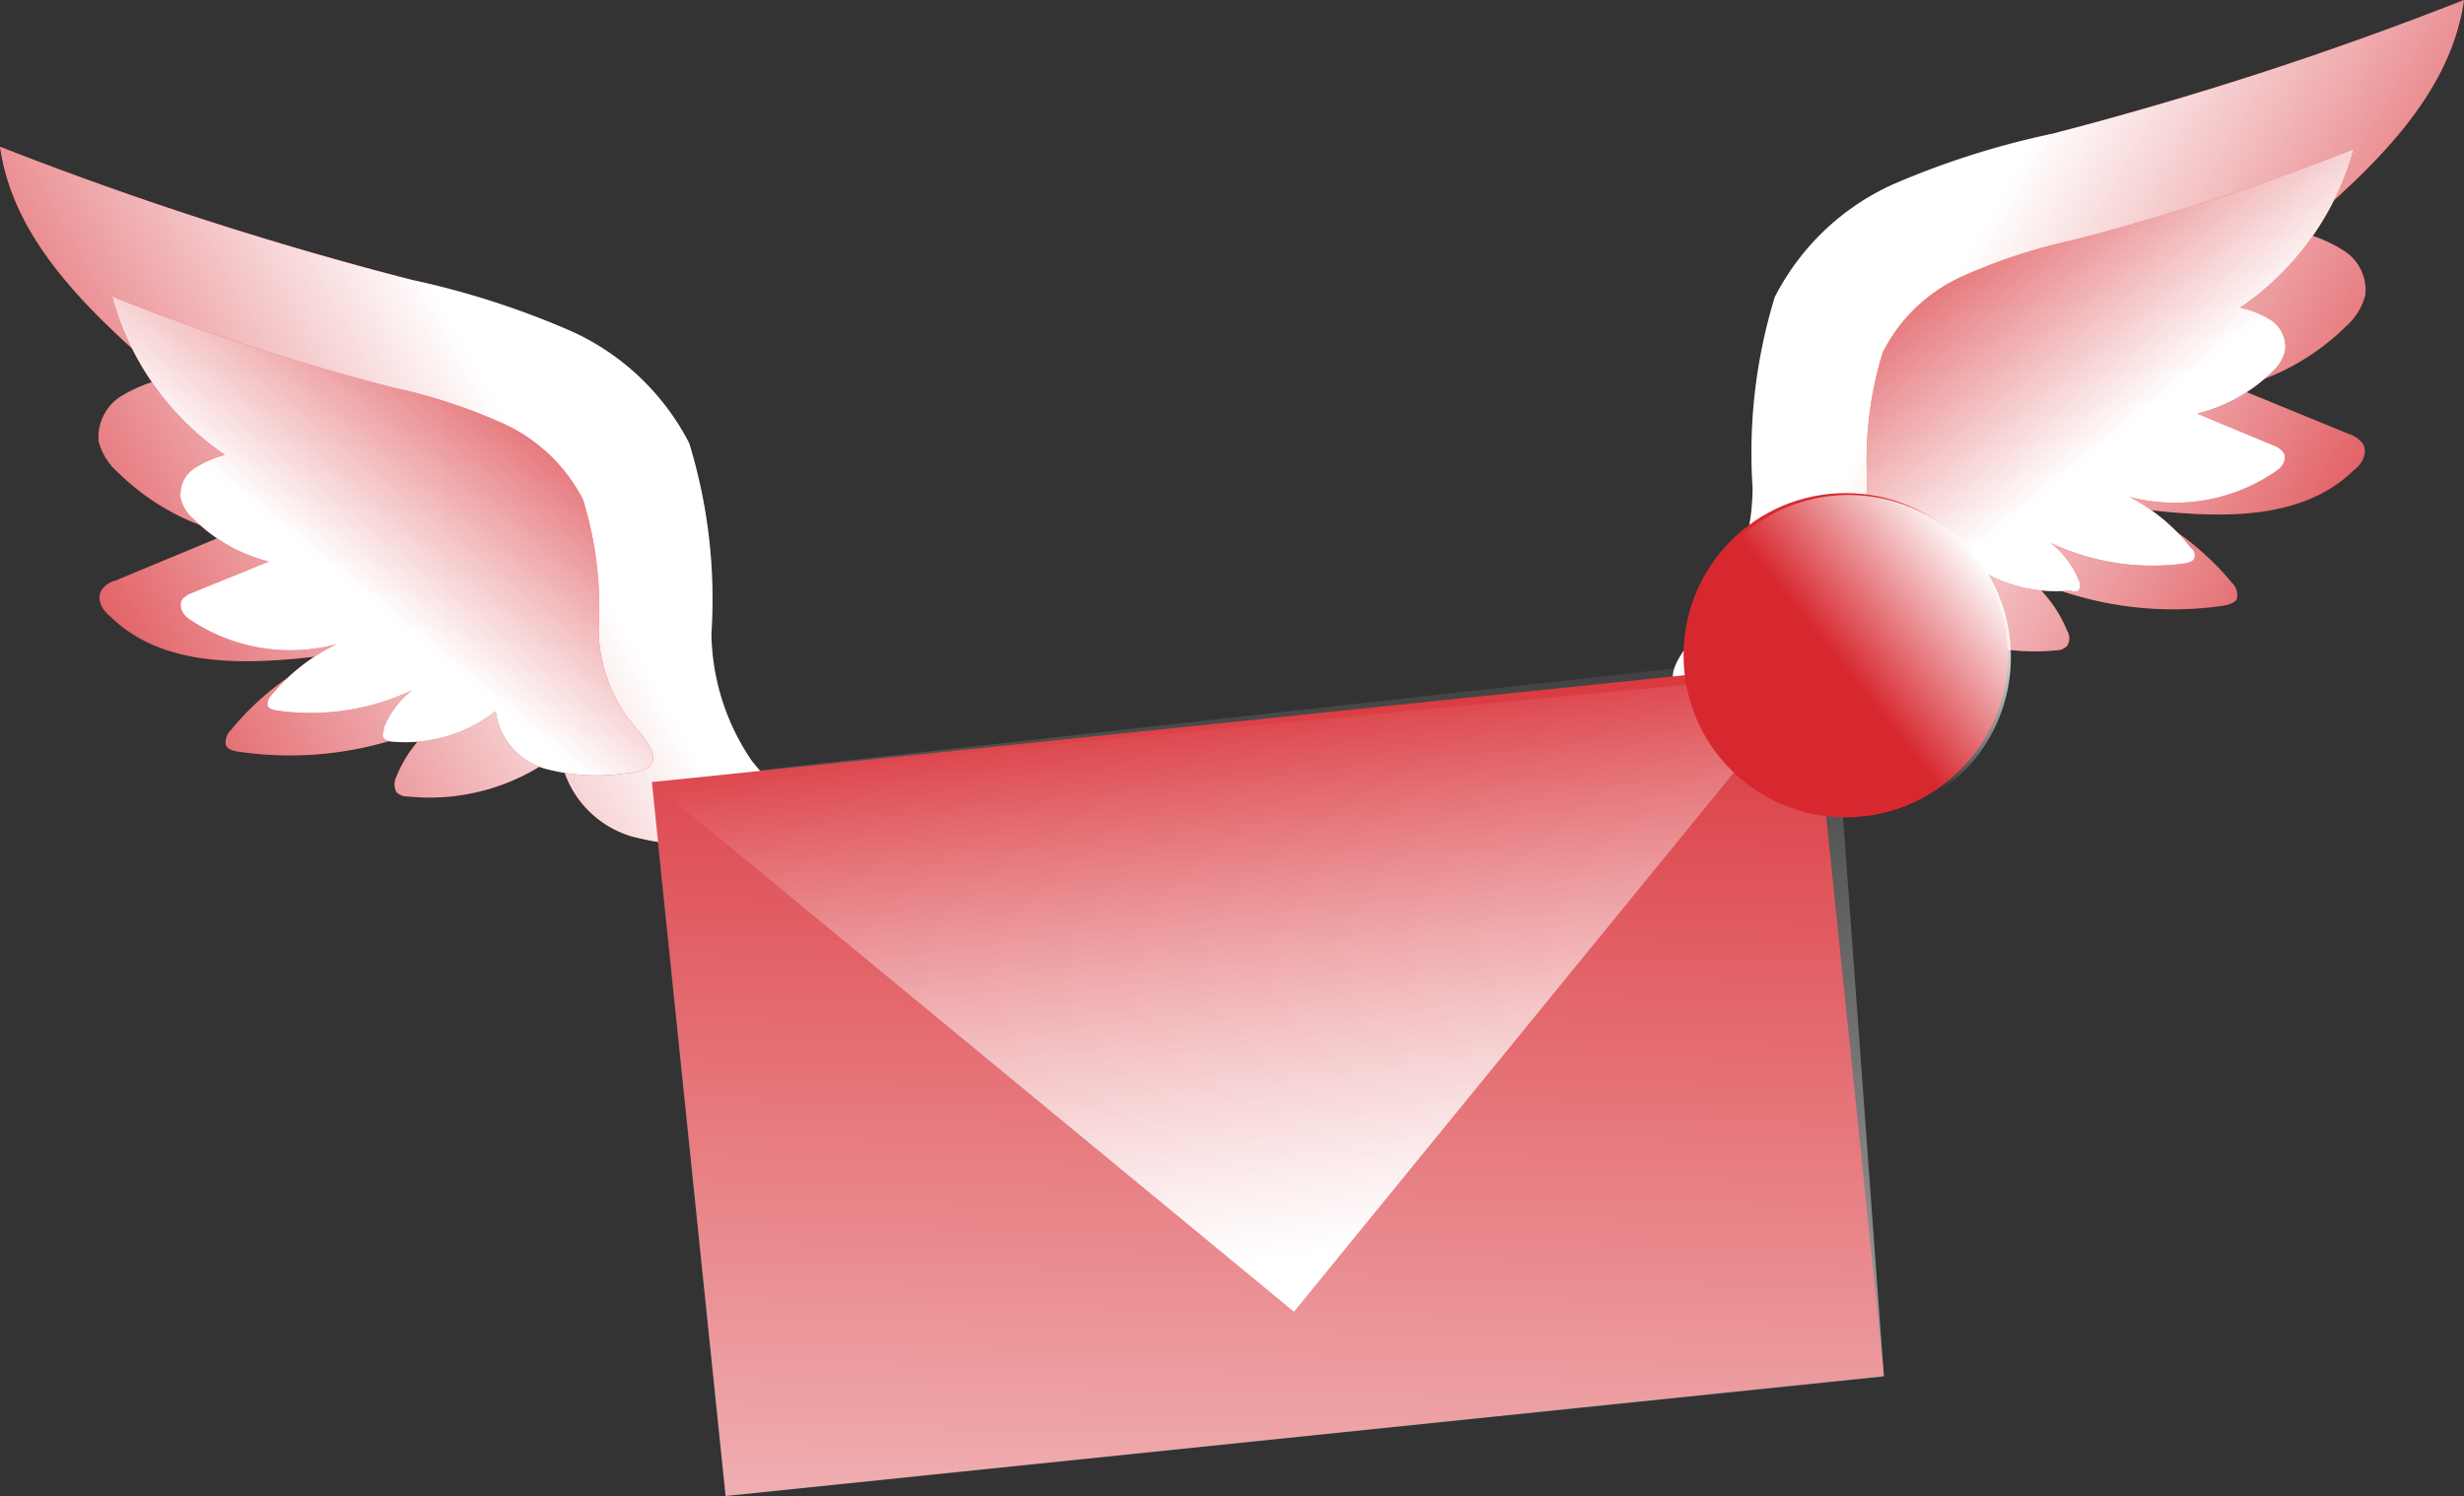 <svg id="Layer_1" data-name="Layer 1" xmlns="http://www.w3.org/2000/svg" xmlns:xlink="http://www.w3.org/1999/xlink" viewBox="0 0 39.97 24.27"><rect x="0" y="0" width="39.97" height="24.27" fill="#333333" stroke="none"/><defs><style>.cls-1{fill:#d7282f;}.cls-2{fill:url(#linear-gradient);}.cls-3{fill:url(#linear-gradient-2);}.cls-4{fill:url(#linear-gradient-3);}.cls-5{fill:url(#linear-gradient-4);}.cls-6{fill:url(#linear-gradient-5);}.cls-7{fill:url(#linear-gradient-6);}.cls-8{fill:url(#linear-gradient-7);}</style><linearGradient id="linear-gradient" x1="147.3" y1="117.24" x2="156.45" y2="122.4" gradientTransform="matrix(1, 0, 0, -1, -17.43, 241.8)" gradientUnits="userSpaceOnUse"><stop offset="0" stop-color="#fff" stop-opacity="0"/><stop offset="0.95" stop-color="#fff"/></linearGradient><linearGradient id="linear-gradient-2" x1="157.01" y1="124.29" x2="153.05" y2="119.41" xlink:href="#linear-gradient"/><linearGradient id="linear-gradient-3" x1="-703.41" y1="119.61" x2="-694.26" y2="124.77" gradientTransform="translate(-532.73 241.8) rotate(180)" xlink:href="#linear-gradient"/><linearGradient id="linear-gradient-4" x1="-693.7" y1="126.66" x2="-697.66" y2="121.78" gradientTransform="translate(-532.73 241.8) rotate(180)" xlink:href="#linear-gradient"/><linearGradient id="linear-gradient-5" x1="151.06" y1="130.27" x2="150.44" y2="104.16" gradientTransform="matrix(1, 0, 0, -1, -130.29, 139.22)" xlink:href="#linear-gradient"/><linearGradient id="linear-gradient-6" x1="396.25" y1="-706.54" x2="390.21" y2="-713.95" gradientTransform="matrix(0.67, -0.74, -0.74, -0.67, -770.6, -168.42)" xlink:href="#linear-gradient"/><linearGradient id="linear-gradient-7" x1="160.15" y1="128.45" x2="162.5" y2="130.33" gradientTransform="matrix(1, 0, 0, -1, -130.29, 139.22)" xlink:href="#linear-gradient"/></defs><path class="cls-1" d="M141.83,123.06a8.63,8.63,0,0,0-.36-3.09,4,4,0,0,0-1.92-1.82,13.62,13.62,0,0,0-2.58-.83,57.78,57.78,0,0,1-6.68-2.16c.22,1.56,1.5,2.72,2.69,3.76a2.3,2.3,0,0,0-.76.31.79.79,0,0,0-.33.71,1,1,0,0,0,.31.5,3.85,3.85,0,0,0,1.79,1l-1.83.76a.38.38,0,0,0-.22.15c-.09.14,0,.32.14.43.88.87,2.3.78,3.51.63a4.47,4.47,0,0,0-1.55,1.21.28.28,0,0,0-.09.22c0,.1.15.13.25.14a5.69,5.69,0,0,0,3.18-.47,2.09,2.09,0,0,0-.66.87.28.28,0,0,0,0,.25.24.24,0,0,0,.18.07,3.42,3.42,0,0,0,2.47-.71,1.65,1.65,0,0,0,1.17,1.36,5,5,0,0,0,1.88.12c1.25-.09.5-.81.07-1.34A3.74,3.74,0,0,1,141.83,123.06Z" transform="translate(-130.29 -112.78)"/><path class="cls-2" d="M141.83,123.06a8.63,8.63,0,0,0-.36-3.09,4,4,0,0,0-1.92-1.82,13.62,13.62,0,0,0-2.58-.83,57.78,57.78,0,0,1-6.68-2.16c.22,1.56,1.5,2.72,2.69,3.76a2.3,2.3,0,0,0-.76.31.79.79,0,0,0-.33.71,1,1,0,0,0,.31.5,3.85,3.85,0,0,0,1.79,1l-1.83.76a.38.38,0,0,0-.22.15c-.09.14,0,.32.14.43.88.87,2.3.78,3.51.63a4.47,4.47,0,0,0-1.55,1.21.28.28,0,0,0-.09.22c0,.1.15.13.25.14a5.69,5.69,0,0,0,3.18-.47,2.09,2.09,0,0,0-.66.87.28.28,0,0,0,0,.25.24.24,0,0,0,.18.07,3.42,3.42,0,0,0,2.47-.71,1.65,1.65,0,0,0,1.17,1.36,5,5,0,0,0,1.88.12c1.25-.09.5-.81.07-1.34A3.74,3.74,0,0,1,141.83,123.06Z" transform="translate(-130.29 -112.78)"/><path class="cls-1" d="M140,123a5.94,5.94,0,0,0-.25-2.11,2.72,2.72,0,0,0-1.32-1.25,9,9,0,0,0-1.75-.57,36.88,36.88,0,0,1-4.57-1.48,4.55,4.55,0,0,0,1.83,2.57,1.7,1.7,0,0,0-.5.22.51.51,0,0,0-.22.48.61.61,0,0,0,.21.34,2.66,2.66,0,0,0,1.22.69l-1.25.51a.36.36,0,0,0-.16.11c-.05.1,0,.22.1.3a2.91,2.91,0,0,0,2.41.42,3.18,3.18,0,0,0-1.06.83.2.2,0,0,0-.06.15c0,.07.1.09.17.1a3.86,3.86,0,0,0,2.17-.33,1.47,1.47,0,0,0-.45.6c0,.06-.05.13,0,.18a.18.18,0,0,0,.12.05,2.38,2.38,0,0,0,1.69-.49,1.12,1.12,0,0,0,.8.93,3.25,3.25,0,0,0,1.28.08c.87-.06.34-.55.05-.92A2.52,2.52,0,0,1,140,123Z" transform="translate(-130.29 -112.78)"/><path class="cls-3" d="M140,123a5.94,5.94,0,0,0-.25-2.11,2.72,2.72,0,0,0-1.32-1.25,9,9,0,0,0-1.75-.57,36.88,36.88,0,0,1-4.57-1.48,4.55,4.55,0,0,0,1.83,2.57,1.7,1.7,0,0,0-.5.22.51.51,0,0,0-.22.48.61.61,0,0,0,.21.34,2.66,2.66,0,0,0,1.22.69l-1.25.51a.36.36,0,0,0-.16.11c-.05.1,0,.22.1.3a2.91,2.91,0,0,0,2.41.42,3.18,3.18,0,0,0-1.06.83.2.2,0,0,0-.06.15c0,.07.1.09.17.1a3.86,3.86,0,0,0,2.17-.33,1.47,1.47,0,0,0-.45.6c0,.06-.05.13,0,.18a.18.18,0,0,0,.12.05,2.38,2.38,0,0,0,1.69-.49,1.12,1.12,0,0,0,.8.93,3.25,3.25,0,0,0,1.28.08c.87-.06.34-.55.05-.92A2.52,2.52,0,0,1,140,123Z" transform="translate(-130.29 -112.78)"/><path class="cls-1" d="M158.72,120.69a8.61,8.61,0,0,1,.36-3.09,4,4,0,0,1,1.92-1.83,13.59,13.59,0,0,1,2.58-.82,57.83,57.83,0,0,0,6.68-2.17c-.22,1.56-1.49,2.73-2.69,3.76a2.32,2.32,0,0,1,.76.32.76.76,0,0,1,.33.7,1,1,0,0,1-.31.51,3.84,3.84,0,0,1-1.79,1l1.83.75a.46.46,0,0,1,.23.16c.08.14,0,.32-.15.43-.88.86-2.29.77-3.52.62a4.59,4.59,0,0,1,1.55,1.21.27.27,0,0,1,.08.22c0,.1-.14.13-.25.15a5.67,5.67,0,0,1-3.17-.47,2.11,2.11,0,0,1,.66.87.23.23,0,0,1,0,.25.24.24,0,0,1-.18.07,3.47,3.47,0,0,1-2.47-.71A1.63,1.63,0,0,1,160,124a4.59,4.59,0,0,1-1.88.12c-1.26-.08-.5-.81-.07-1.34A3.62,3.62,0,0,0,158.72,120.69Z" transform="translate(-130.29 -112.78)"/><path class="cls-4" d="M158.72,120.69a8.61,8.61,0,0,1,.36-3.09,4,4,0,0,1,1.92-1.83,13.59,13.59,0,0,1,2.58-.82,57.83,57.83,0,0,0,6.68-2.17c-.22,1.56-1.49,2.73-2.69,3.76a2.32,2.32,0,0,1,.76.32.76.76,0,0,1,.33.7,1,1,0,0,1-.31.51,3.84,3.84,0,0,1-1.79,1l1.83.75a.46.46,0,0,1,.23.16c.08.14,0,.32-.15.43-.88.86-2.29.77-3.52.62a4.59,4.59,0,0,1,1.55,1.21.27.27,0,0,1,.08.22c0,.1-.14.13-.25.15a5.67,5.67,0,0,1-3.17-.47,2.11,2.11,0,0,1,.66.87.23.23,0,0,1,0,.25.24.24,0,0,1-.18.07,3.47,3.47,0,0,1-2.47-.71A1.63,1.63,0,0,1,160,124a4.59,4.59,0,0,1-1.88.12c-1.26-.08-.5-.81-.07-1.34A3.62,3.62,0,0,0,158.72,120.69Z" transform="translate(-130.29 -112.78)"/><path class="cls-1" d="M160.58,120.61a5.94,5.94,0,0,1,.25-2.11,2.67,2.67,0,0,1,1.32-1.25,9,9,0,0,1,1.75-.57,38.64,38.64,0,0,0,4.57-1.48,4.59,4.59,0,0,1-1.84,2.57,1.62,1.62,0,0,1,.51.21.53.53,0,0,1,.22.48.66.66,0,0,1-.21.35,2.64,2.64,0,0,1-1.22.68l1.25.52a.33.33,0,0,1,.15.11c.06.09,0,.22-.1.29a2.89,2.89,0,0,1-2.4.43,3,3,0,0,1,1,.83.14.14,0,0,1,.06.15c0,.06-.1.09-.16.1a3.86,3.86,0,0,1-2.17-.33,1.49,1.49,0,0,1,.45.6.17.17,0,0,1,0,.17.13.13,0,0,1-.13,0,2.4,2.4,0,0,1-1.69-.48,1.08,1.08,0,0,1-.79.92,3.31,3.31,0,0,1-1.29.09c-.86-.06-.33-.56,0-.92A2.52,2.52,0,0,0,160.58,120.61Z" transform="translate(-130.29 -112.78)"/><path class="cls-5" d="M160.58,120.61a5.94,5.94,0,0,1,.25-2.11,2.67,2.67,0,0,1,1.32-1.25,9,9,0,0,1,1.75-.57,38.64,38.64,0,0,0,4.57-1.48,4.59,4.59,0,0,1-1.84,2.57,1.62,1.62,0,0,1,.51.21.53.53,0,0,1,.22.48.66.66,0,0,1-.21.35,2.64,2.64,0,0,1-1.22.68l1.25.52a.33.33,0,0,1,.15.11c.06.09,0,.22-.1.29a2.89,2.89,0,0,1-2.4.43,3,3,0,0,1,1,.83.14.14,0,0,1,.06.15c0,.06-.1.09-.16.1a3.86,3.86,0,0,1-2.17-.33,1.49,1.49,0,0,1,.45.6.17.17,0,0,1,0,.17.13.13,0,0,1-.13,0,2.4,2.4,0,0,1-1.69-.48,1.08,1.08,0,0,1-.79.92,3.31,3.31,0,0,1-1.29.09c-.86-.06-.33-.56,0-.92A2.52,2.52,0,0,0,160.58,120.61Z" transform="translate(-130.29 -112.78)"/><rect class="cls-1" x="141.41" y="124.47" width="18.89" height="11.64" transform="translate(-142.9 -96.56) rotate(-5.91)"/><polygon class="cls-6" points="30.56 22.33 11.77 24.27 10.57 12.69 29.7 10.56 30.56 22.33"/><polygon class="cls-7" points="10.57 12.69 20.99 21.28 29.45 10.91 10.57 12.69"/><circle class="cls-1" cx="29.94" cy="10.63" r="2.63"/><circle class="cls-8" cx="29.99" cy="10.66" r="2.63"/></svg>